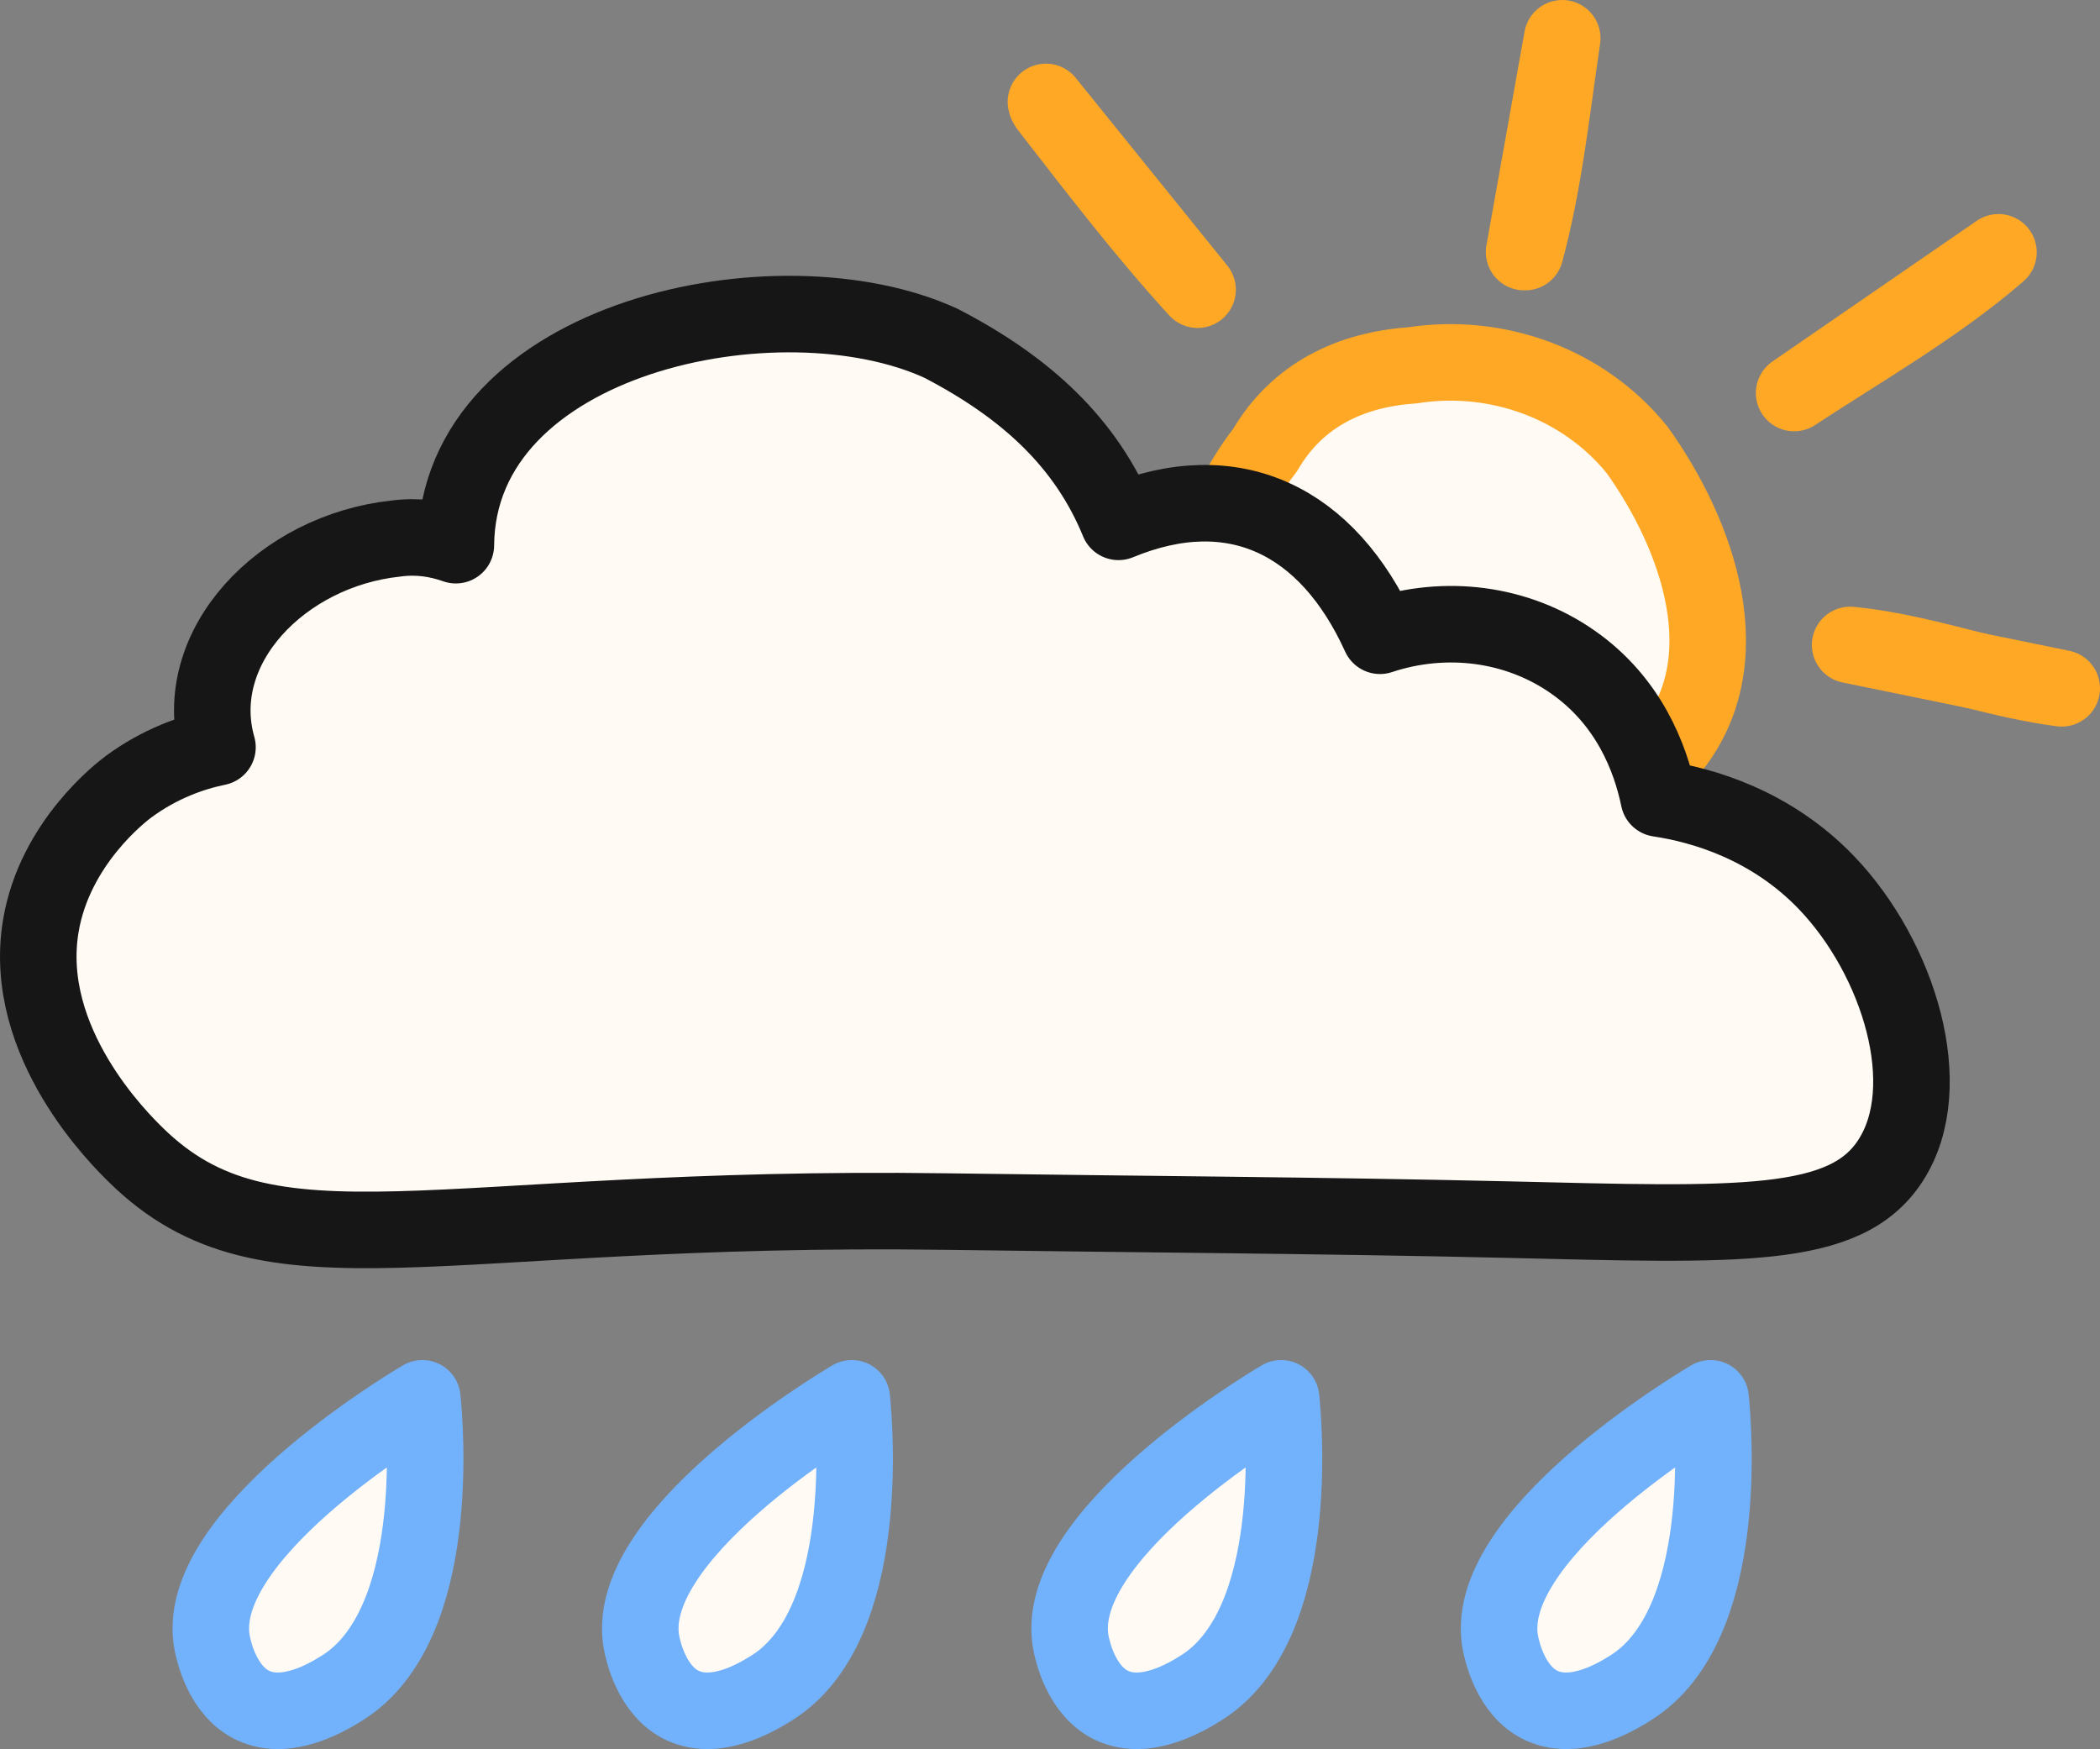 <?xml version="1.0" encoding="UTF-8"?>
<svg class="svg-icon" xmlns="http://www.w3.org/2000/svg" viewBox="0 0 164.64 137.12">
    <rect x="0" y="0" width="164.64" height="137.12" fill="#808080" stroke="none"/>
    <defs>
        <style>
            .svg-sun {
            fill: #FFFBF4;
            stroke: #FFA825;
            stroke-linecap: round;
            stroke-linejoin: round;
            stroke-width: 6px;
            }

            .svg-cloud {
            fill: #FFFBF4;
            stroke: #161616;
            stroke-linecap: round;
            stroke-linejoin: round;
            stroke-width: 6px;
            }

            .svg-raindrop {
            fill: #FFFBF4;
            stroke: #72B1FB;
            stroke-linecap: round;
            stroke-linejoin: round;
            stroke-width: 6px;
            }

        </style>
    </defs>
    <g>
        <g>
            <g class="svg-sun svg-icon--sun">
                <g>
                    <path class="cls-2" d="M122.48,3l-2.99,16.76h.09c1.47-5.42,2.07-11.16,2.9-16.76Z"/>
                    <path class="cls-2" d="M156.68,19.78l-16.02,11.03c5.25-3.45,11.22-6.86,16.02-11.03Z"/>
                    <path class="cls-2" d="M145.05,50.56l9.8,2.01c-3.22-.81-6.43-1.68-9.8-2.01Z"/>
                    <path class="cls-2" d="M154.85,52.57c2.24.56,4.48,1.09,6.79,1.39l-6.79-1.39Z"/>
                    <path class="cls-2"
                          d="M93.89,22.71l-11.89-14.72c.03.15.08.24.17.36,3.73,4.8,7.55,9.81,11.72,14.36Z"/>
                    <path class="cls-2" d="M84.15,42.53l-13.7-2.51c4.55.95,9.04,2.19,13.7,2.51Z"/>
                    <path class="cls-2" d="M70.45,40.02c-1.3-.27-2.6-.52-3.91-.72l3.91.72Z"/>
                    <path class="cls-2"
                          d="M85.21,72.02c-1.48,2.01-4.1,3.38-5.07,5.65l12.52-13.66c-2.98,2.03-5.17,5.19-7.45,8.01Z"/>
                    <path class="cls-2" d="M92.8,63.9s.02-.06.03-.08l-.17.19s.09-.07.14-.1Z"/>
                    <path class="cls-2" d="M109.65,83.81l-.33,6.57c.34-2.19.36-4.38.33-6.57Z"/>
                    <path class="cls-2" d="M109.65,83.81l.48-9.64c-.66,3.21-.52,6.42-.48,9.64Z"/>
                    <path class="cls-2" d="M143.91,85.7l-9.81-14.62c2.45,5.23,5.86,10.34,9.81,14.62Z"/>
                </g>
                <path class="cls-2"
                      d="M110.74,28.64c-4.85.33-9.04,2.32-11.56,6.65-8.66,11.16-3.25,24.09,9.72,28.14,8.4,3.21,15.97,2.61,21.91-4.52,5.91-6.99,2.3-16.99-2.46-23.64-4.21-5.21-11.01-7.66-17.62-6.63Z"/>
            </g>
            <g class="svg-raindrop">
                <path d="M100.44,109.62c-1.3.77-18.18,10.94-16.46,19.26.11.51.77,3.71,3.23,4.84,2.71,1.24,5.95-.77,6.93-1.38,7.92-4.91,6.5-20.77,6.3-22.72Z"/>
                <path d="M134.11,109.62c-1.3.77-18.18,10.94-16.46,19.26.11.51.77,3.71,3.23,4.84,2.71,1.24,5.95-.77,6.93-1.38,7.92-4.91,6.5-20.77,6.3-22.72Z"/>
                <path d="M66.78,109.62c-1.3.77-18.18,10.94-16.46,19.26.11.51.77,3.71,3.23,4.84,2.71,1.24,5.95-.77,6.93-1.38,7.92-4.91,6.5-20.77,6.3-22.72Z"/>
                <path d="M33.11,109.62c-1.3.77-18.18,10.94-16.46,19.26.11.51.77,3.71,3.23,4.84,2.71,1.24,5.95-.77,6.93-1.38,7.92-4.91,6.5-20.77,6.3-22.72Z"/>
            </g>
            <path class="svg-cloud"
                  d="M148.21,90.99c-3.53,5.45-11.8,5.05-30.03,4.62-14.67-.34-29.34-.42-44.01-.63-40.22-.57-53.08,5.79-63.49-4.41-1.23-1.2-9.01-8.82-7.48-17.98,1.09-6.53,6.37-10.54,6.9-10.93,2.45-1.8,4.95-2.67,6.95-3.08-2.23-7.84,5.04-15.41,13.99-16.36,1.7-.23,3.25.01,4.7.52.13-16.42,25.4-21.63,38.03-15.83,6.73,3.49,11.4,7.84,13.92,14,9.07-3.75,16.4-.1,20.5,8.93,5.12-1.7,10.75-1,15.12,2.06,4.38,3.06,6.08,7.5,6.74,10.7,3.42.51,8.79,2.05,13.16,6.61,5.67,5.93,8.76,16,5,21.78Z"/>
        </g>
    </g>
</svg>